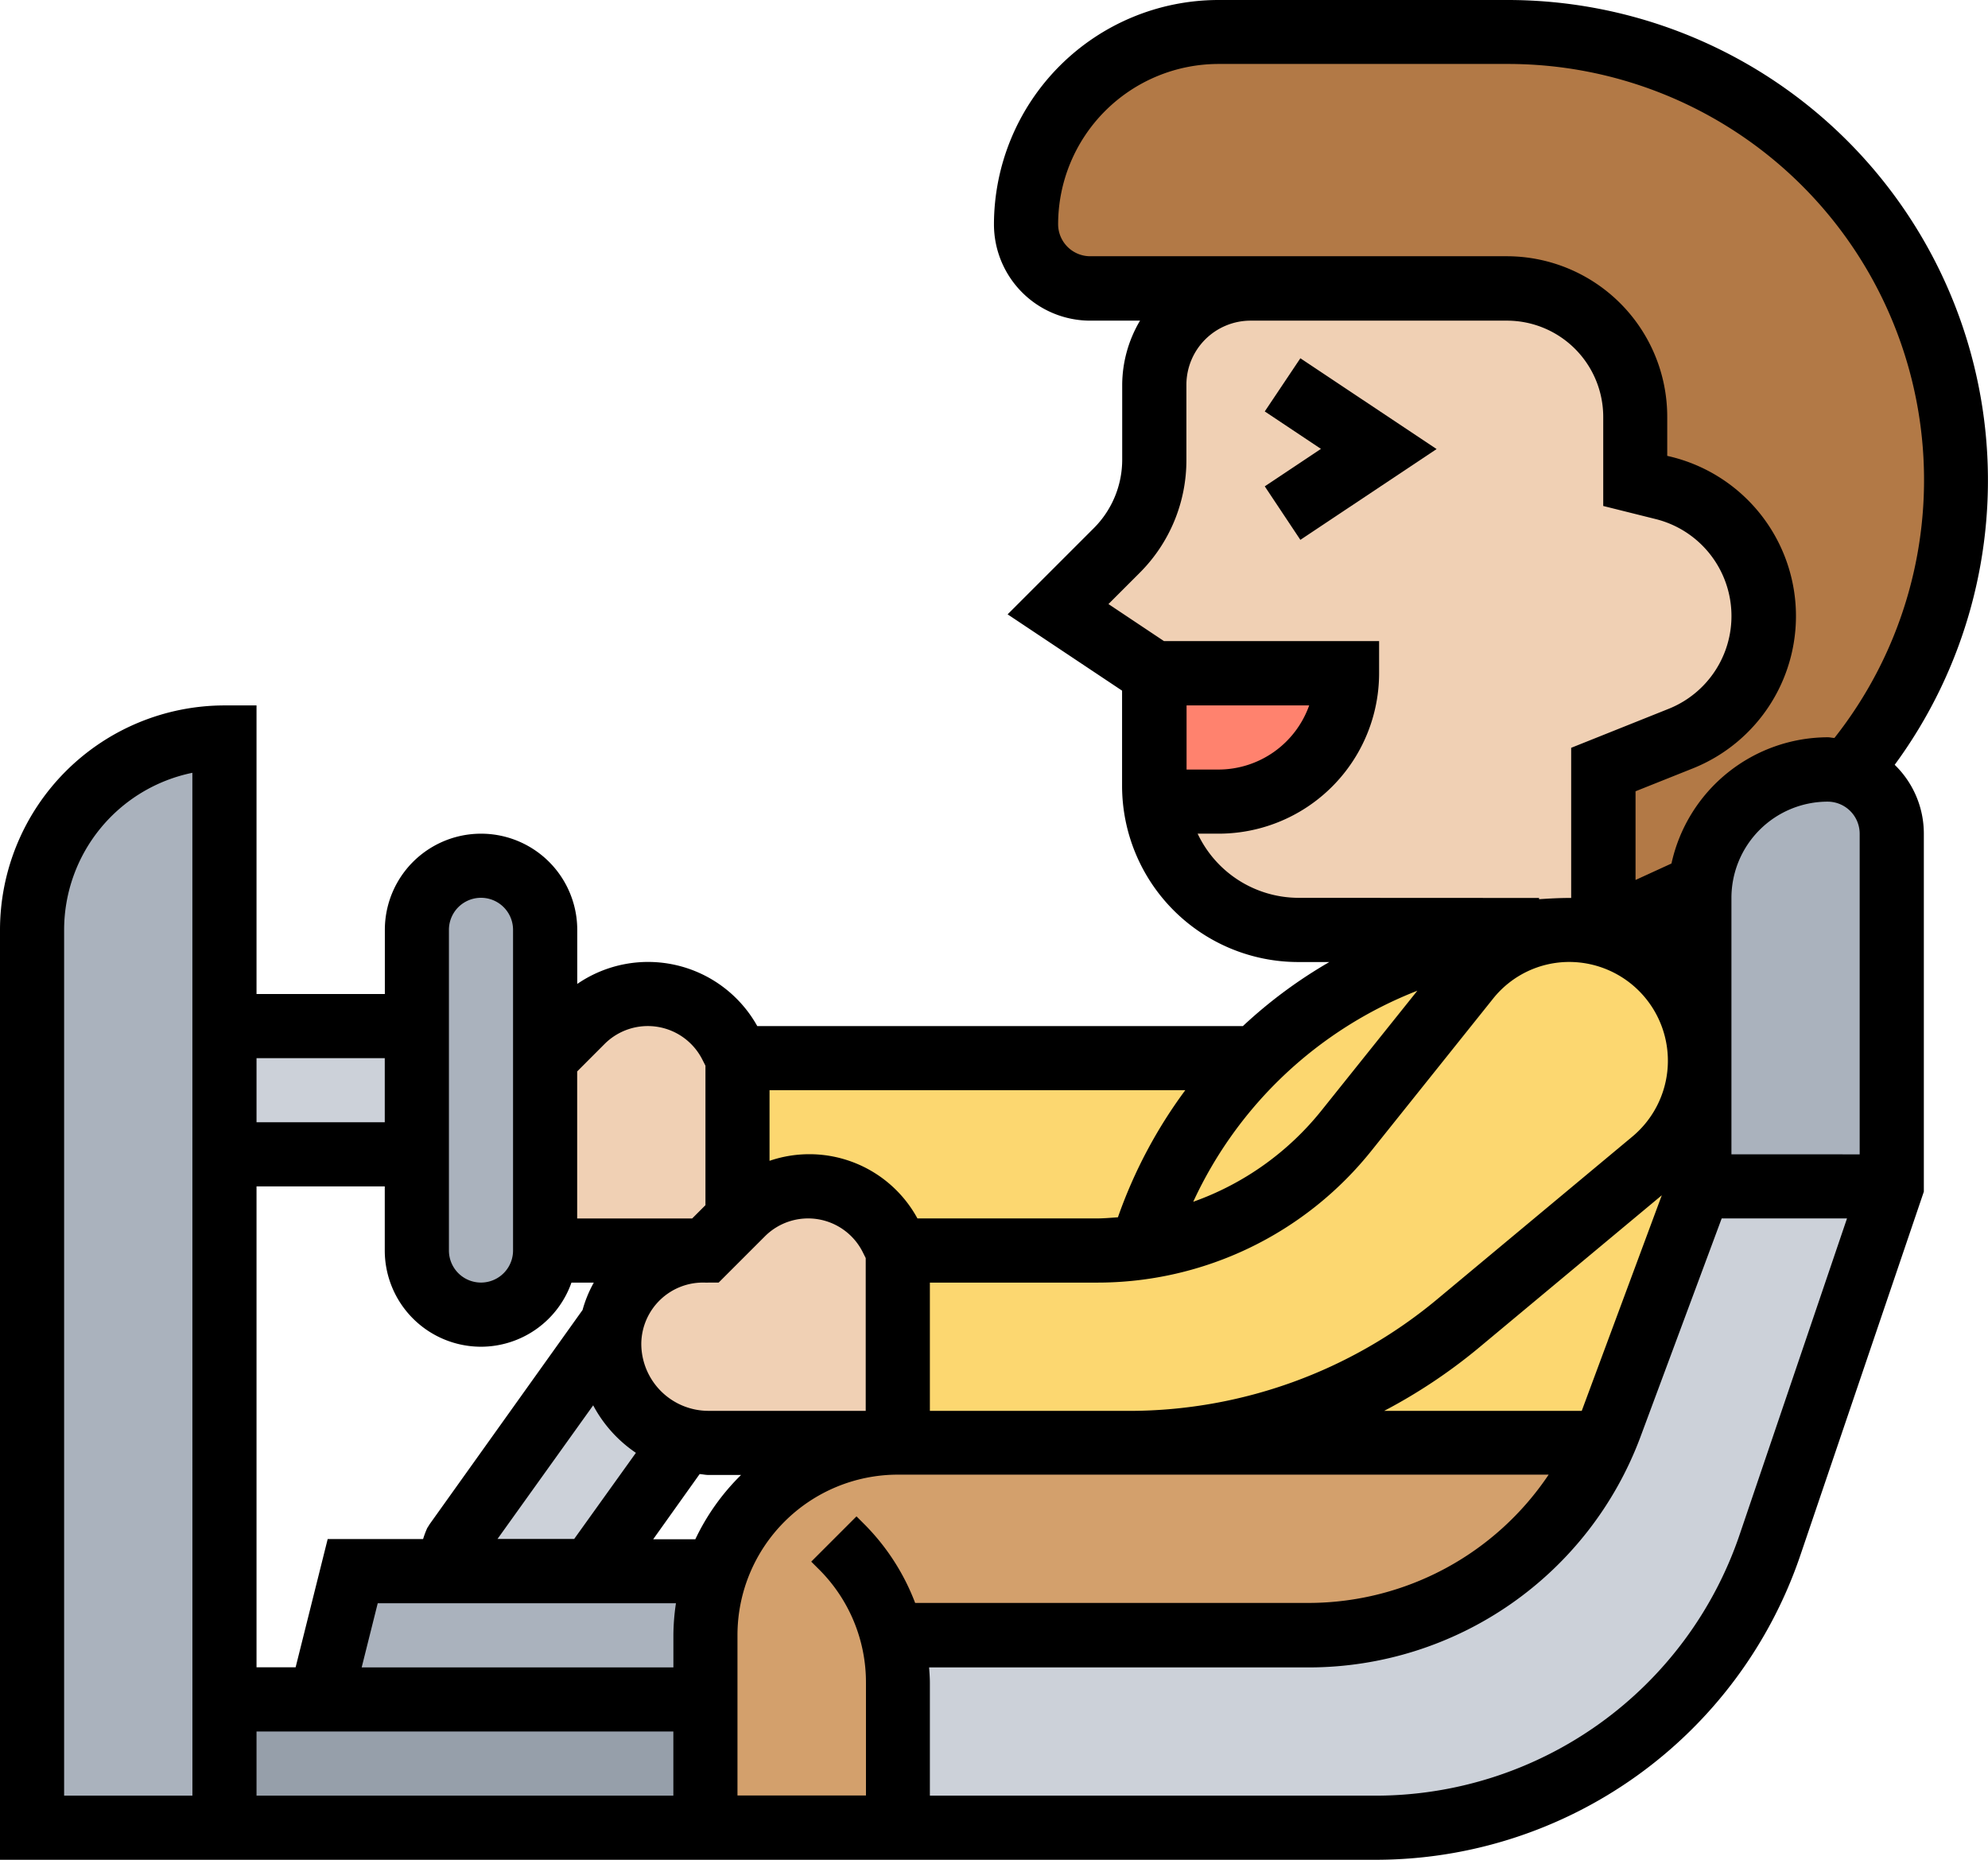 <svg xmlns="http://www.w3.org/2000/svg" width="48.304" height="45.188" viewBox="0 0 48.304 45.188">
  <g id="wheel-alignment_3881879" transform="translate(0 -3.425)">
    <g id="Group_139" data-name="Group 139" transform="translate(0.779 4.204)">
      <g id="Group_124" data-name="Group 124" transform="translate(17.14 21.815)">
        <path id="Path_258" data-name="Path 258" d="M43.217,33c-.249,0-.5.008-.74.031A10.764,10.764,0,0,0,35.6,36.116H23v4.675h3.9v4.675H44.043a4.273,4.273,0,0,0,.164-.4l2.166-5.835V36.155A3.152,3.152,0,0,0,43.217,33Z" transform="translate(-23 -33)" fill="#fcd770"/>
      </g>
      <g id="Group_125" data-name="Group 125" transform="translate(24.152 0)">
        <path id="Path_259" data-name="Path 259" d="M47.9,22.163a3.131,3.131,0,0,0,1.465-1.176,3.2,3.2,0,0,0-1.878-4.908l-.686-.171V14.349a3.116,3.116,0,0,0-3.116-3.116H33.558A1.563,1.563,0,0,1,32,9.675,4.682,4.682,0,0,1,36.675,5h7.02A10.893,10.893,0,0,1,53.9,19.717,10.719,10.719,0,0,1,51.968,23a1.7,1.7,0,0,0-.491-.078,3.1,3.1,0,0,0-3.1,2.828,1.667,1.667,0,0,0-.171.078l-2.181.989v-3.9Z" transform="translate(-32 -5)" fill="#b27946"/>
      </g>
      <g id="Group_126" data-name="Group 126" transform="translate(16.361 34.28)">
        <path id="Path_260" data-name="Path 260" d="M26.534,53.714a4.517,4.517,0,0,1,.14,1.122v3.514H22V53.675A4.666,4.666,0,0,1,26.675,49H43.822a7.794,7.794,0,0,1-7.144,4.675h-10Z" transform="translate(-22 -49)" fill="#d3a06c"/>
      </g>
      <g id="Group_127" data-name="Group 127" transform="translate(20.895 28.047)">
        <path id="Path_261" data-name="Path 261" d="M52.112,41l-2.961,8.71a10.13,10.13,0,0,1-9.591,6.872H27.96V53.068a4.517,4.517,0,0,0-.14-1.122l.14-.039h10a7.794,7.794,0,0,0,7.144-4.675,4.272,4.272,0,0,0,.164-.4L47.438,41Z" transform="translate(-27.82 -41)" fill="#ccd1d9"/>
      </g>
      <g id="Group_128" data-name="Group 128" transform="translate(40.513 17.919)">
        <path id="Path_262" data-name="Path 262" d="M57.675,29.558v8.57H53V31.116c0-.093.008-.195.016-.288A3.1,3.1,0,0,1,56.116,28a1.7,1.7,0,0,1,.491.078,1.549,1.549,0,0,1,.608.382A1.523,1.523,0,0,1,57.675,29.558Z" transform="translate(-53 -28)" fill="#aab2bd"/>
      </g>
      <g id="Group_129" data-name="Group 129" transform="translate(4.675 40.513)">
        <path id="Path_263" data-name="Path 263" d="M18.686,57v3.116H7V57H18.686Z" transform="translate(-7 -57)" fill="#969faa"/>
      </g>
      <g id="Group_130" data-name="Group 130" transform="translate(7.012 37.396)">
        <path id="Path_264" data-name="Path 264" d="M19.349,54.558v1.558H10L10.779,53h8.835A4.708,4.708,0,0,0,19.349,54.558Z" transform="translate(-10 -53)" fill="#aab2bd"/>
      </g>
      <g id="Group_131" data-name="Group 131" transform="translate(10.128 31.413)">
        <path id="Path_265" data-name="Path 265" d="M18.6,47.478a2.449,2.449,0,0,0,1.122.639L17.451,51.3H14a1.514,1.514,0,0,1,.164-.693l3.779-5.29a2.244,2.244,0,0,0-.047.46A2.4,2.4,0,0,0,18.6,47.478Z" transform="translate(-14 -45.32)" fill="#ccd1d9"/>
      </g>
      <g id="Group_132" data-name="Group 132" transform="translate(4.675 24.152)">
        <path id="Path_266" data-name="Path 266" d="M7,36h4.675v3.116H7Z" transform="translate(-7 -36)" fill="#ccd1d9"/>
      </g>
      <g id="Group_133" data-name="Group 133" transform="translate(0 17.14)">
        <path id="Path_267" data-name="Path 267" d="M5.675,50.373v3.116H1V31.675A4.678,4.678,0,0,1,5.675,27V50.373Z" transform="translate(-1 -27)" fill="#aab2bd"/>
      </g>
      <g id="Group_134" data-name="Group 134" transform="translate(9.349 20.256)">
        <path id="Path_268" data-name="Path 268" d="M16.116,35.675v4.675a1.558,1.558,0,1,1-3.116,0V32.558A1.563,1.563,0,0,1,14.558,31a1.57,1.57,0,0,1,1.558,1.558Z" transform="translate(-13 -31)" fill="#aab2bd"/>
      </g>
      <g id="Group_135" data-name="Group 135" transform="translate(14.024 28.047)">
        <path id="Path_269" data-name="Path 269" d="M25.856,42.254l.156.3v4.675h-4.6a2.384,2.384,0,0,1-.577-.07,2.449,2.449,0,0,1-1.122-.639,2.4,2.4,0,0,1-.709-1.7,2.265,2.265,0,0,1,2.267-2.267h.07l.779-.779.117-.117a2.26,2.26,0,0,1,3.623.592Z" transform="translate(-19 -41)" fill="#f0d0b4"/>
      </g>
      <g id="Group_136" data-name="Group 136" transform="translate(12.465 23.373)">
        <path id="Path_270" data-name="Path 270" d="M21.675,36.558v3.9l-.779.779H17V36.558l.9-.9a2.26,2.26,0,0,1,3.623.592Z" transform="translate(-17 -35)" fill="#f0d0b4"/>
      </g>
      <g id="Group_137" data-name="Group 137" transform="translate(24.931 6.233)">
        <path id="Path_271" data-name="Path 271" d="M47.709,17.846l-.686-.171V16.116A3.116,3.116,0,0,0,43.907,13H37.675a2.334,2.334,0,0,0-2.337,2.337V17.16a3.119,3.119,0,0,1-.912,2.2L33,20.791l2.337,1.558.023,3.155a3.5,3.5,0,0,0,3.475,3.077h5.851v.031c.242-.023.491-.031.74-.031a3.152,3.152,0,0,1,3.155,3.155V27.8c0-.093.008-.195.016-.288a1.668,1.668,0,0,0-.171.078l-2.181.989v-3.9l1.878-.756a3.131,3.131,0,0,0,1.465-1.176,3.2,3.2,0,0,0-1.878-4.908Z" transform="translate(-33 -13)" fill="#f0d0b4"/>
      </g>
      <g id="Group_138" data-name="Group 138" transform="translate(27.268 15.582)">
        <path id="Path_272" data-name="Path 272" d="M39.763,27.2a3.136,3.136,0,0,1-2.2.912H36.265l-.242.039A3.808,3.808,0,0,1,36,27.735V25h4.675A3.136,3.136,0,0,1,39.763,27.2Z" transform="translate(-36 -25)" fill="#ff826e"/>
      </g>
    </g>
    <g id="Group_140" data-name="Group 140" transform="translate(0 3.425)">
      <path id="Path_273" data-name="Path 273" d="M46.036,22.584A11.672,11.672,0,0,0,36.624,4H29.605a5.46,5.46,0,0,0-5.454,5.454,2.34,2.34,0,0,0,2.337,2.337H27.7a3.084,3.084,0,0,0-.433,1.558v1.826a2.353,2.353,0,0,1-.684,1.652l-2.1,2.1,2.781,1.854v2.316a4.283,4.283,0,0,0,4.278,4.278H32.3A11.5,11.5,0,0,0,30.2,28.931H18.4a3.038,3.038,0,0,0-4.374-1.024V26.594a2.337,2.337,0,1,0-4.675,0v1.558H6.233V21.14H5.454A5.46,5.46,0,0,0,0,26.594V49.188H33.417a10.9,10.9,0,0,0,10.328-7.4l3-8.834v-8.7a2.329,2.329,0,0,0-.709-1.672Zm-3.966,9.463V25.815a2.34,2.34,0,0,1,2.337-2.337.78.78,0,0,1,.779.779v7.791ZM21,41.033l-.189-.189-1.1,1.1.189.188a3.872,3.872,0,0,1,1.141,2.755v2.738H17.919v-3.9a3.9,3.9,0,0,1,3.9-3.895h15.81a7.031,7.031,0,0,1-5.8,3.117H22.236A5.446,5.446,0,0,0,21,41.033Zm-9.309-4.311a2.334,2.334,0,0,0,2.194-1.558h.543a3,3,0,0,0-.273.665l-3.712,5.2-.063.1a2.408,2.408,0,0,0-.1.266H7.962l-.779,3.116h-.95V32.826H9.349v1.558A2.34,2.34,0,0,0,11.686,36.722Zm26.449-9.349a2.4,2.4,0,0,1,1.522,4.244l-4.746,3.955a11.708,11.708,0,0,1-7.482,2.709H22.594V35.164H26.64a8.527,8.527,0,0,0,6.692-3.216l2.946-3.683a2.368,2.368,0,0,1,1.857-.892ZM16.895,41.4H15.871L17,39.816c.072.005.141.022.214.022h.792A5.482,5.482,0,0,0,16.895,41.4Zm-2.482-3.254A3.212,3.212,0,0,0,15.451,39.3l-1.5,2.093H12.088ZM26.64,33.605H22.292a2.99,2.99,0,0,0-3.594-1.4V30.489H28.8a11.651,11.651,0,0,0-1.637,3.088C26.988,33.589,26.816,33.605,26.64,33.605Zm-9.178,1.558,1.123-1.123a1.485,1.485,0,0,1,2.379.386l.071.142V38.28H17.213a1.633,1.633,0,0,1-1.631-1.631,1.5,1.5,0,0,1,1.558-1.485ZM9.178,42.955h7.246a5.453,5.453,0,0,0-.062.778v.78H8.788ZM38.433,38.28h-4.8a13.189,13.189,0,0,0,2.273-1.511l4.472-3.727ZM25.71,9.454a3.9,3.9,0,0,1,3.9-3.9h7.019a10.109,10.109,0,0,1,7.944,16.376c-.054,0-.105-.016-.16-.016a3.9,3.9,0,0,0-3.8,3.067l-.873.4V23.226l1.39-.555A3.986,3.986,0,0,0,40.61,15.1l-.1-.024v-.95a3.9,3.9,0,0,0-3.9-3.9H26.489a.78.78,0,0,1-.779-.779Zm6.1,11.686a2.342,2.342,0,0,1-2.2,1.558h-.779V21.14Zm-.263,4.675A2.717,2.717,0,0,1,29.1,24.256h.509a3.9,3.9,0,0,0,3.9-3.9v-.779H28.282l-1.349-.9.753-.753a3.866,3.866,0,0,0,1.141-2.754V13.349a1.56,1.56,0,0,1,1.558-1.558h6.233a2.34,2.34,0,0,1,2.337,2.337v2.166l1.278.319a2.428,2.428,0,0,1,.313,4.609l-2.37.948v3.648c-.014,0-.026,0-.041,0-.249,0-.493.014-.739.03v-.03Zm2.89,2.259-2.321,2.9A6.989,6.989,0,0,1,28.993,33.2,10,10,0,0,1,34.436,28.073ZM14.69,29.366a1.485,1.485,0,0,1,2.379.386l.072.142v3.389l-.323.323H14.024V30.033Zm-3.782-2.773a.779.779,0,1,1,1.558,0v7.791a.779.779,0,1,1-1.558,0ZM9.349,29.71v1.558H6.233V29.71ZM4.675,47.629H1.558V26.594a3.9,3.9,0,0,1,3.116-3.817Zm1.558-1.558H16.361v1.558H6.233Zm36.036-4.783a9.346,9.346,0,0,1-8.852,6.342H22.594V44.891c0-.127-.01-.252-.019-.377H31.82a8.607,8.607,0,0,0,8.033-5.584l1.98-5.325h3.045Z" transform="translate(0 -4)"/>
      <path id="Path_274" data-name="Path 274" d="M39.445,16.464l1.365.91-1.365.91.865,1.3,3.31-2.206-3.31-2.206Z" transform="translate(-8.714 -6.467)"/>
    </g>
  </g>
</svg>
